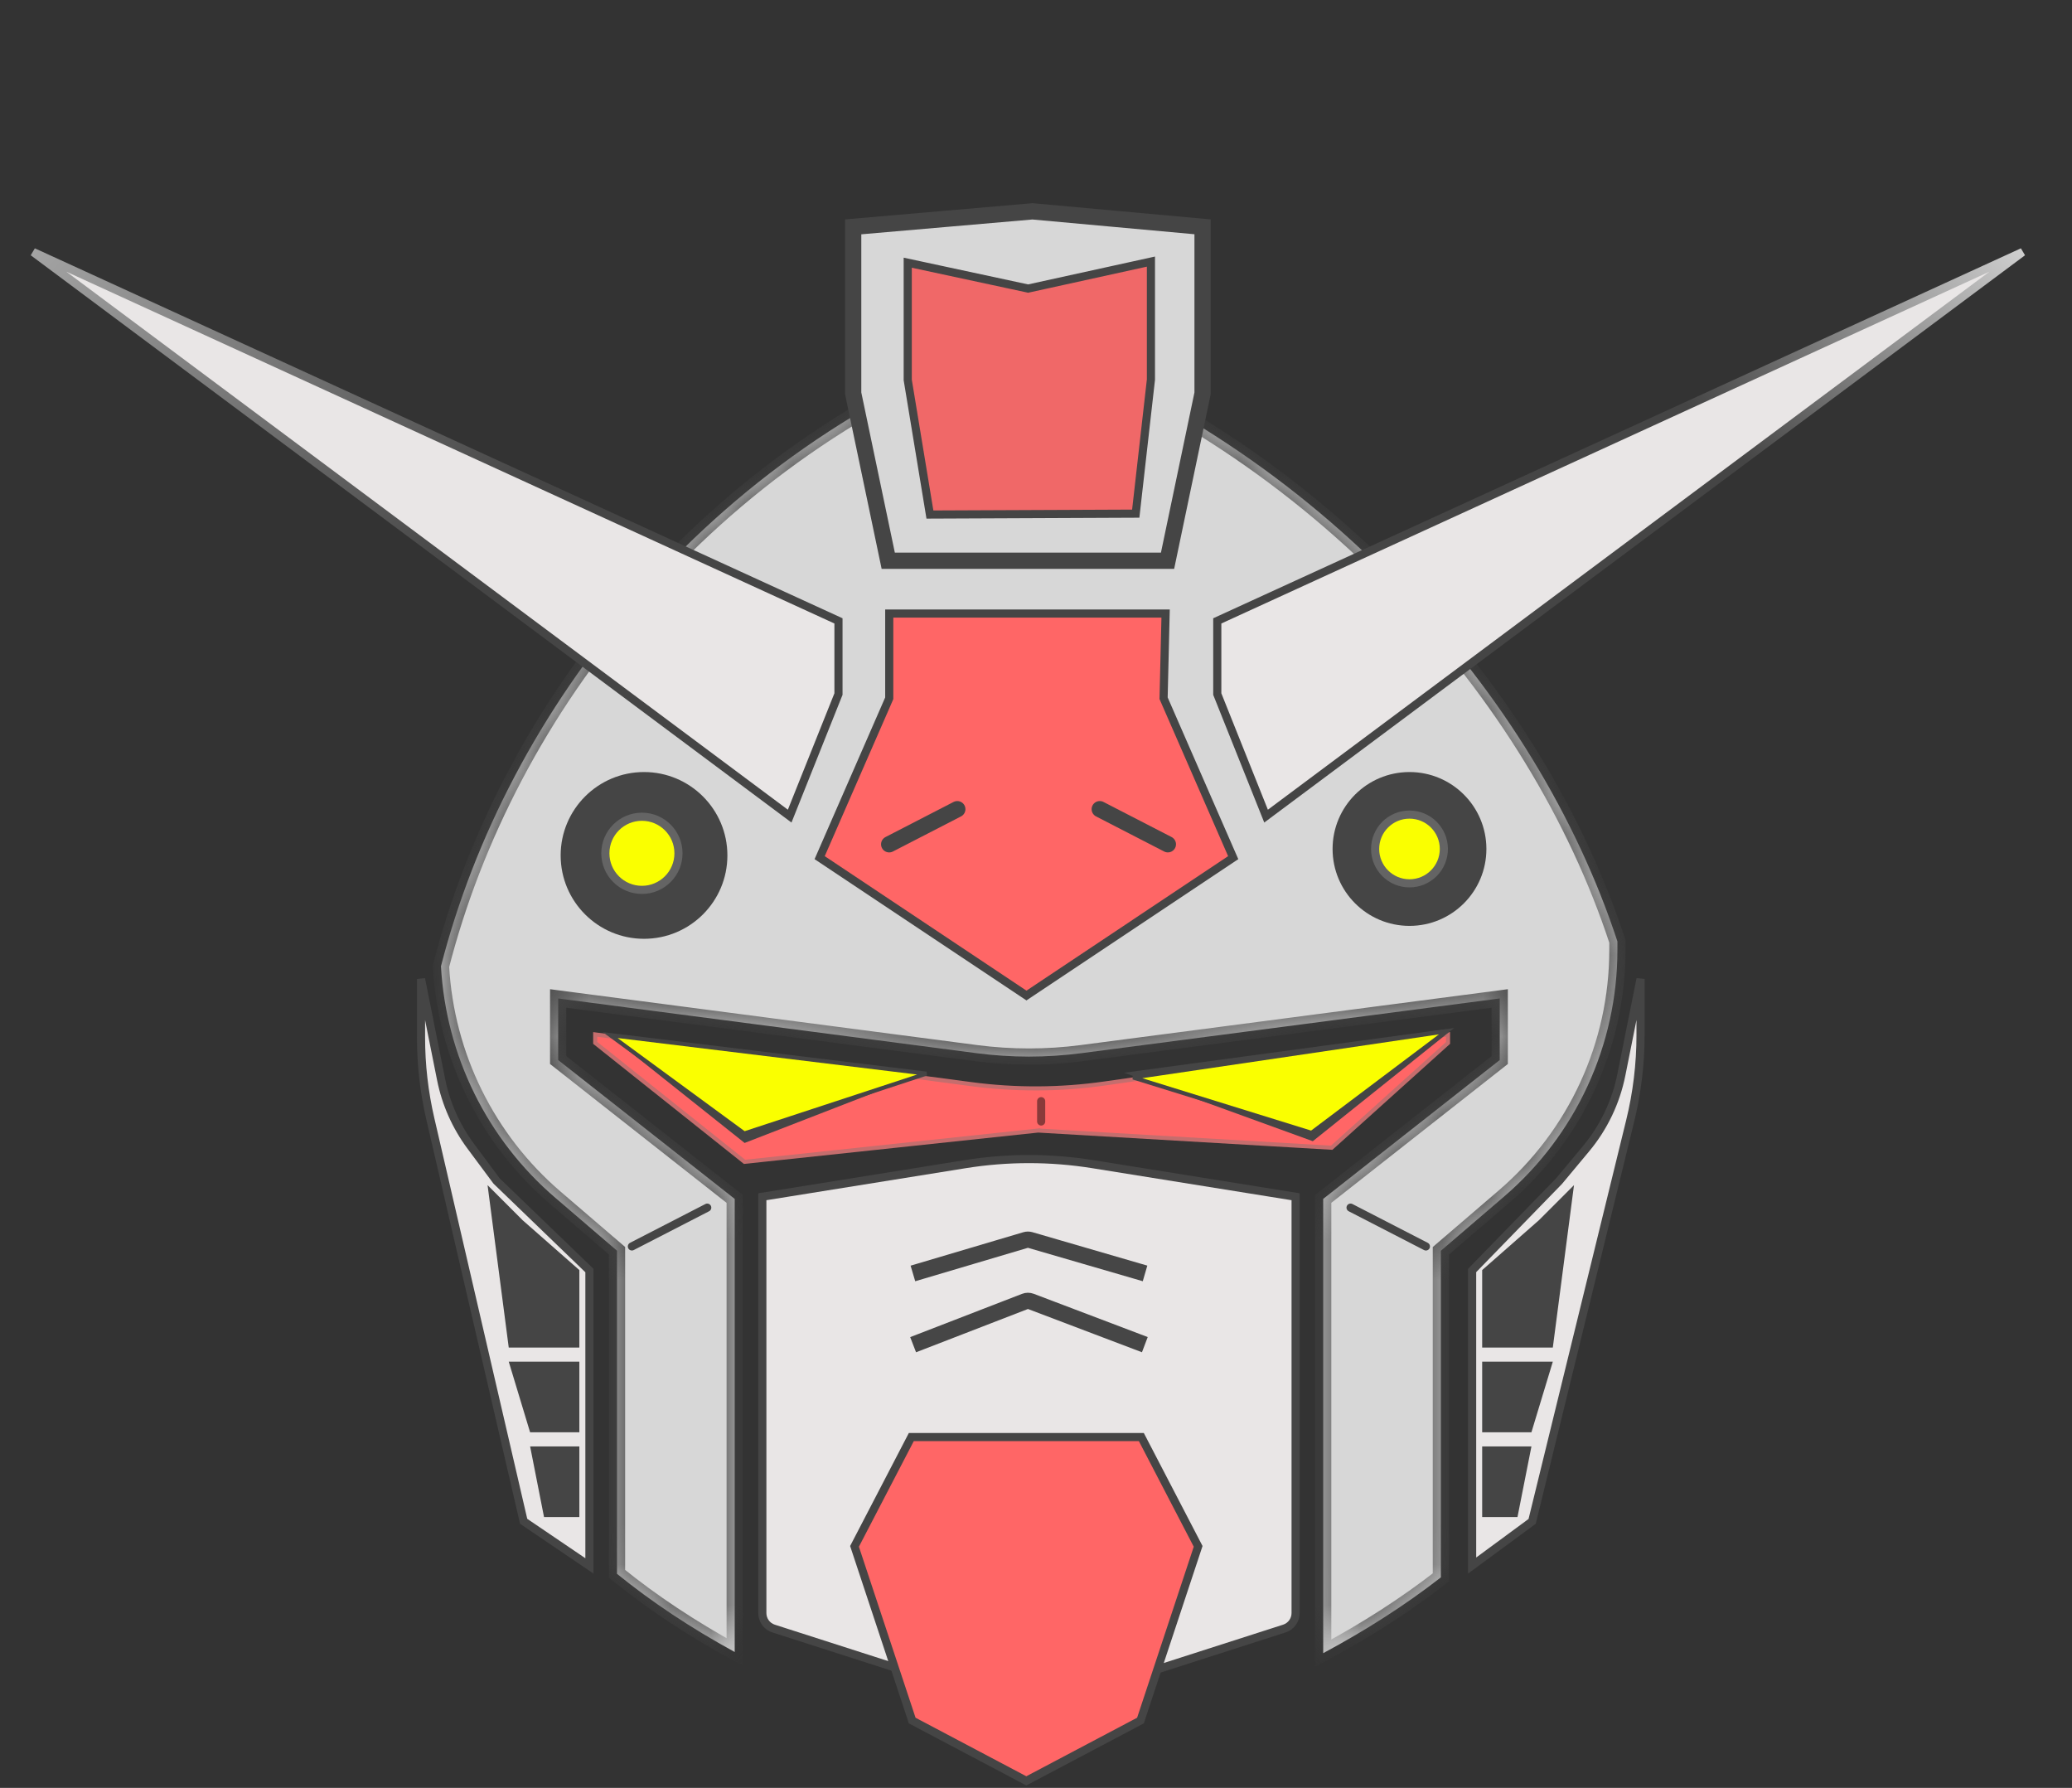 <svg width="51" height="44" viewBox="0 0 51 44" fill="none" xmlns="http://www.w3.org/2000/svg">
<rect x="0" y="0" width="51" height="44" fill="#333333" stroke="none"/>
<mask id="path-1-inside-1" fill="white">
<path fill-rule="evenodd" clip-rule="evenodd" d="M39.811 23.168V23.332V23.377C39.811 25.713 38.791 27.931 37.017 29.451L35.466 30.781V38.231V38.819C34.605 39.49 33.639 40.111 32.569 40.685V29.505L36.914 26.088V24.572L26.623 25.918C25.762 26.031 24.89 26.031 24.029 25.918L13.739 24.572V26.088L18.084 29.505V40.656C17.006 40.066 16.04 39.425 15.187 38.732V38.229V30.78L13.67 29.479C11.988 28.038 10.976 25.977 10.854 23.779C12.469 17.49 17.347 11.104 25.036 8.308C32.477 11.014 37.811 17.081 39.811 23.168Z"/>
</mask>
<path fill-rule="evenodd" clip-rule="evenodd" d="M39.811 23.168V23.332V23.377C39.811 25.713 38.791 27.931 37.017 29.451L35.466 30.781V38.231V38.819C34.605 39.49 33.639 40.111 32.569 40.685V29.505L36.914 26.088V24.572L26.623 25.918C25.762 26.031 24.89 26.031 24.029 25.918L13.739 24.572V26.088L18.084 29.505V40.656C17.006 40.066 16.04 39.425 15.187 38.732V38.229V30.78L13.67 29.479C11.988 28.038 10.976 25.977 10.854 23.779C12.469 17.49 17.347 11.104 25.036 8.308C32.477 11.014 37.811 17.081 39.811 23.168Z" fill="#D7D7D7"/>
<path d="M39.811 23.168H40.011V23.136L40.001 23.105L39.811 23.168ZM37.017 29.451L37.148 29.603L37.148 29.603L37.017 29.451ZM35.466 30.781L35.335 30.63L35.266 30.689V30.781H35.466ZM35.466 38.819L35.589 38.977L35.666 38.917V38.819H35.466ZM32.569 40.685H32.369V41.019L32.663 40.861L32.569 40.685ZM32.569 29.505L32.445 29.348L32.369 29.408V29.505H32.569ZM36.914 26.088L37.038 26.245L37.114 26.185V26.088H36.914ZM36.914 24.572H37.114V24.344L36.888 24.374L36.914 24.572ZM26.623 25.918L26.597 25.72L26.597 25.72L26.623 25.918ZM24.029 25.918L24.003 26.116L24.003 26.116L24.029 25.918ZM13.739 24.572L13.764 24.374L13.539 24.344V24.572H13.739ZM13.739 26.088H13.539V26.185L13.615 26.245L13.739 26.088ZM18.084 29.505H18.284V29.408L18.208 29.348L18.084 29.505ZM18.084 40.656L17.988 40.832L18.284 40.994V40.656H18.084ZM15.187 38.732H14.987V38.827L15.061 38.887L15.187 38.732ZM15.187 30.78H15.387V30.688L15.317 30.628L15.187 30.78ZM13.67 29.479L13.8 29.327L13.8 29.327L13.67 29.479ZM10.854 23.779L10.66 23.729L10.653 23.759L10.654 23.79L10.854 23.779ZM25.036 8.308L25.104 8.12L25.036 8.095L24.968 8.12L25.036 8.308ZM39.611 23.168V23.332H40.011V23.168H39.611ZM39.611 23.332V23.377H40.011V23.332H39.611ZM39.611 23.377C39.611 25.654 38.616 27.817 36.887 29.299L37.148 29.603C38.965 28.045 40.011 25.771 40.011 23.377H39.611ZM36.887 29.299L35.335 30.63L35.596 30.933L37.148 29.603L36.887 29.299ZM35.266 30.781V38.231H35.666V30.781H35.266ZM35.266 38.231V38.819H35.666V38.231H35.266ZM35.343 38.662C34.492 39.324 33.536 39.94 32.474 40.509L32.663 40.861C33.742 40.283 34.718 39.656 35.589 38.977L35.343 38.662ZM32.769 40.685V29.505H32.369V40.685H32.769ZM32.692 29.662L37.038 26.245L36.79 25.93L32.445 29.348L32.692 29.662ZM37.114 26.088V24.572H36.714V26.088H37.114ZM36.888 24.374L26.597 25.72L26.649 26.116L36.94 24.771L36.888 24.374ZM26.597 25.72C25.753 25.83 24.899 25.83 24.055 25.72L24.003 26.116C24.882 26.231 25.771 26.231 26.649 26.116L26.597 25.72ZM24.055 25.72L13.764 24.374L13.713 24.771L24.003 26.116L24.055 25.72ZM13.539 24.572V26.088H13.938V24.572H13.539ZM13.615 26.245L17.96 29.662L18.208 29.348L13.862 25.93L13.615 26.245ZM17.884 29.505V40.656H18.284V29.505H17.884ZM18.18 40.481C17.111 39.895 16.156 39.261 15.313 38.577L15.061 38.887C15.925 39.588 16.9 40.236 17.988 40.832L18.18 40.481ZM15.387 38.732V38.229H14.987V38.732H15.387ZM15.387 38.229V30.78H14.987V38.229H15.387ZM15.317 30.628L13.8 29.327L13.539 29.631L15.057 30.932L15.317 30.628ZM13.8 29.327C12.16 27.922 11.172 25.911 11.054 23.767L10.654 23.79C10.779 26.042 11.817 28.154 13.539 29.631L13.8 29.327ZM11.048 23.828C12.647 17.598 17.482 11.268 25.104 8.496L24.968 8.12C17.211 10.941 12.29 17.383 10.66 23.729L11.048 23.828ZM24.968 8.496C32.349 11.18 37.64 17.2 39.621 23.23L40.001 23.105C37.983 16.961 32.604 10.847 25.104 8.12L24.968 8.496Z" fill="#454545" mask="url(#path-1-inside-1)"/>
<path d="M26.896 28.65L31.89 29.452V39.698C31.89 39.872 31.777 40.026 31.612 40.079L25.327 42.097L19.041 40.079C18.876 40.026 18.764 39.872 18.764 39.698V29.452L23.758 28.65C24.797 28.483 25.856 28.483 26.896 28.65Z" fill="#E9E6E6" stroke="#454545" stroke-width="0.2"/>
<path d="M28.093 35.366L29.491 38.056L28.071 42.343L25.262 43.827L22.453 42.343L21.033 38.056L22.431 35.366L25.262 35.366L28.093 35.366Z" fill="#FF6666" stroke="#454545" stroke-width="0.2"/>
<path d="M22.662 31.283L25.244 30.517C25.28 30.506 25.32 30.506 25.356 30.516L27.992 31.283" stroke="#464646" stroke-width="0.4" stroke-linecap="square"/>
<path d="M22.662 33.021L25.229 32.028C25.274 32.01 25.326 32.01 25.372 32.027L27.992 33.021" stroke="#464646" stroke-width="0.4" stroke-linecap="square"/>
<path d="M12.22 29.06L12.225 29.066L12.231 29.072L14.508 31.268V38.537L12.889 37.439L10.593 27.539C10.44 26.88 10.363 26.206 10.363 25.529V24.092L10.857 26.567C10.976 27.161 11.226 27.722 11.587 28.208L12.22 29.06Z" fill="#E9E6E6" stroke="#454545" stroke-width="0.2"/>
<path d="M13.122 35.149L12.657 33.611H14.16V35.149H13.122Z" fill="#454545" stroke="#454545" stroke-width="0.2"/>
<path d="M12.61 33.064L12.138 29.445L12.799 30.106L12.799 30.106L12.804 30.11L14.16 31.302V33.064H12.61Z" fill="#454545" stroke="#454545" stroke-width="0.2"/>
<path d="M13.473 37.235L13.17 35.697H14.16V37.235H13.473Z" fill="#454545" stroke="#454545" stroke-width="0.2"/>
<path d="M38.377 29.064L38.377 29.064L38.372 29.07L36.235 31.267V38.528L37.712 37.441L40.124 27.59C40.294 26.897 40.38 26.186 40.38 25.473V24.092L39.908 26.451C39.774 27.121 39.475 27.747 39.037 28.272L38.377 29.064Z" fill="#E9E6E6" stroke="#454545" stroke-width="0.2"/>
<path d="M37.62 35.149L38.086 33.611H36.582V35.149H37.62Z" fill="#454545" stroke="#454545" stroke-width="0.2"/>
<path d="M38.133 33.064L38.605 29.445L37.944 30.106L37.944 30.106L37.939 30.11L36.582 31.302V33.064H38.133Z" fill="#454545" stroke="#454545" stroke-width="0.2"/>
<path d="M37.269 37.235L37.573 35.697H36.582V37.235H37.269Z" fill="#454545" stroke="#454545" stroke-width="0.2"/>
<circle cx="15.852" cy="21.052" r="2.052" fill="#454545"/>
<circle cx="15.8" cy="21" r="0.9" fill="#FAFF00" stroke="#646464" stroke-width="0.2"/>
<circle cx="34.693" cy="20.893" r="1.893" fill="#454545"/>
<circle cx="34.693" cy="20.893" r="0.846" fill="#FAFF00" stroke="#646464" stroke-width="0.2"/>
<path d="M25.556 27.823L25.556 27.822L25.548 27.823L18.326 28.593L14.65 25.665V25.457L23.91 26.681C25.001 26.826 26.105 26.82 27.194 26.664L35.642 25.457L35.642 25.667L32.778 28.246L25.556 27.823Z" fill="#FF6666" stroke="#C56D6D" stroke-width="0.1"/>
<path d="M15.026 25.5L22.526 26.5L18.328 28.128L15.026 25.5Z" fill="#454545"/>
<path d="M35.791 25.3L27.67 26.4L32.313 28.085L35.791 25.3Z" fill="#454545"/>
<path d="M18.32 27.894L15.018 25.473L22.802 26.422L18.32 27.894Z" fill="#FAFF00" stroke="#454545" stroke-width="0.1"/>
<path d="M32.281 27.879L35.604 25.378L27.891 26.517L32.281 27.879Z" fill="#FAFF00" stroke="#454545" stroke-width="0.1"/>
<line x1="25.627" y1="27.1" x2="25.627" y2="27.6" stroke="#893A3A" stroke-width="0.2" stroke-linecap="round"/>
<path d="M21.888 15.1L25.265 15.1L28.69 15.1L28.641 17.16L28.64 17.182L28.649 17.203L30.354 21.107L25.265 24.5L20.175 21.107L21.88 17.203L21.888 17.183V17.163V15.1Z" fill="#FF6666" stroke="#454545" stroke-width="0.2"/>
<path d="M20.638 17.081L19.437 20.085L0.816 6.202L20.638 15.28L20.638 17.081Z" fill="#E9E6E6" stroke="url(#paint0_linear)" stroke-width="0.2"/>
<path d="M29.962 17.081L31.163 20.085L49.784 6.202L29.962 15.28L29.962 17.081Z" fill="#E9E6E6" stroke="url(#paint1_linear)" stroke-width="0.2"/>
<path d="M29.6 9.679L28.738 13.8H21.863L21 9.679V5.583L25.412 5.201L29.6 5.582V9.679Z" fill="#D7D7D7" stroke="#454545" stroke-width="0.4"/>
<path d="M22.343 9.351L22.343 6.465L25.284 7.097L25.306 7.102L25.328 7.097L28.329 6.438L28.329 9.342L27.955 12.641L22.889 12.663L22.343 9.351Z" fill="#F06868" stroke="#454545" stroke-width="0.2" stroke-linecap="round"/>
<line x1="15.553" y1="30.675" x2="17.408" y2="29.72" stroke="#454545" stroke-width="0.2" stroke-linecap="round" stroke-dasharray="2.2 0"/>
<line x1="21.886" y1="20.778" x2="23.563" y2="19.914" stroke="#454545" stroke-width="0.4" stroke-linecap="round"/>
<line x1="0.2" y1="-0.2" x2="2.086" y2="-0.2" transform="matrix(-0.889 -0.458 -0.458 0.889 28.832 21.047)" stroke="#454545" stroke-width="0.4" stroke-linecap="round"/>
<line x1="0.1" y1="-0.1" x2="2.186" y2="-0.1" transform="matrix(-0.889 -0.458 -0.458 0.889 35.14 30.81)" stroke="#454545" stroke-width="0.2" stroke-linecap="round" stroke-dasharray="2.2 0"/>
<defs>
<linearGradient id="paint0_linear" x1="2.92" y1="2.859" x2="19.716" y2="20.013" gradientUnits="userSpaceOnUse">
<stop stop-color="#AAAAAA"/>
<stop offset="0.569" stop-color="#454545"/>
</linearGradient>
<linearGradient id="paint1_linear" x1="47.68" y1="2.859" x2="30.884" y2="20.013" gradientUnits="userSpaceOnUse">
<stop stop-color="#DDDDDD"/>
<stop offset="0.392" stop-color="#454545"/>
</linearGradient>
</defs>
</svg>
